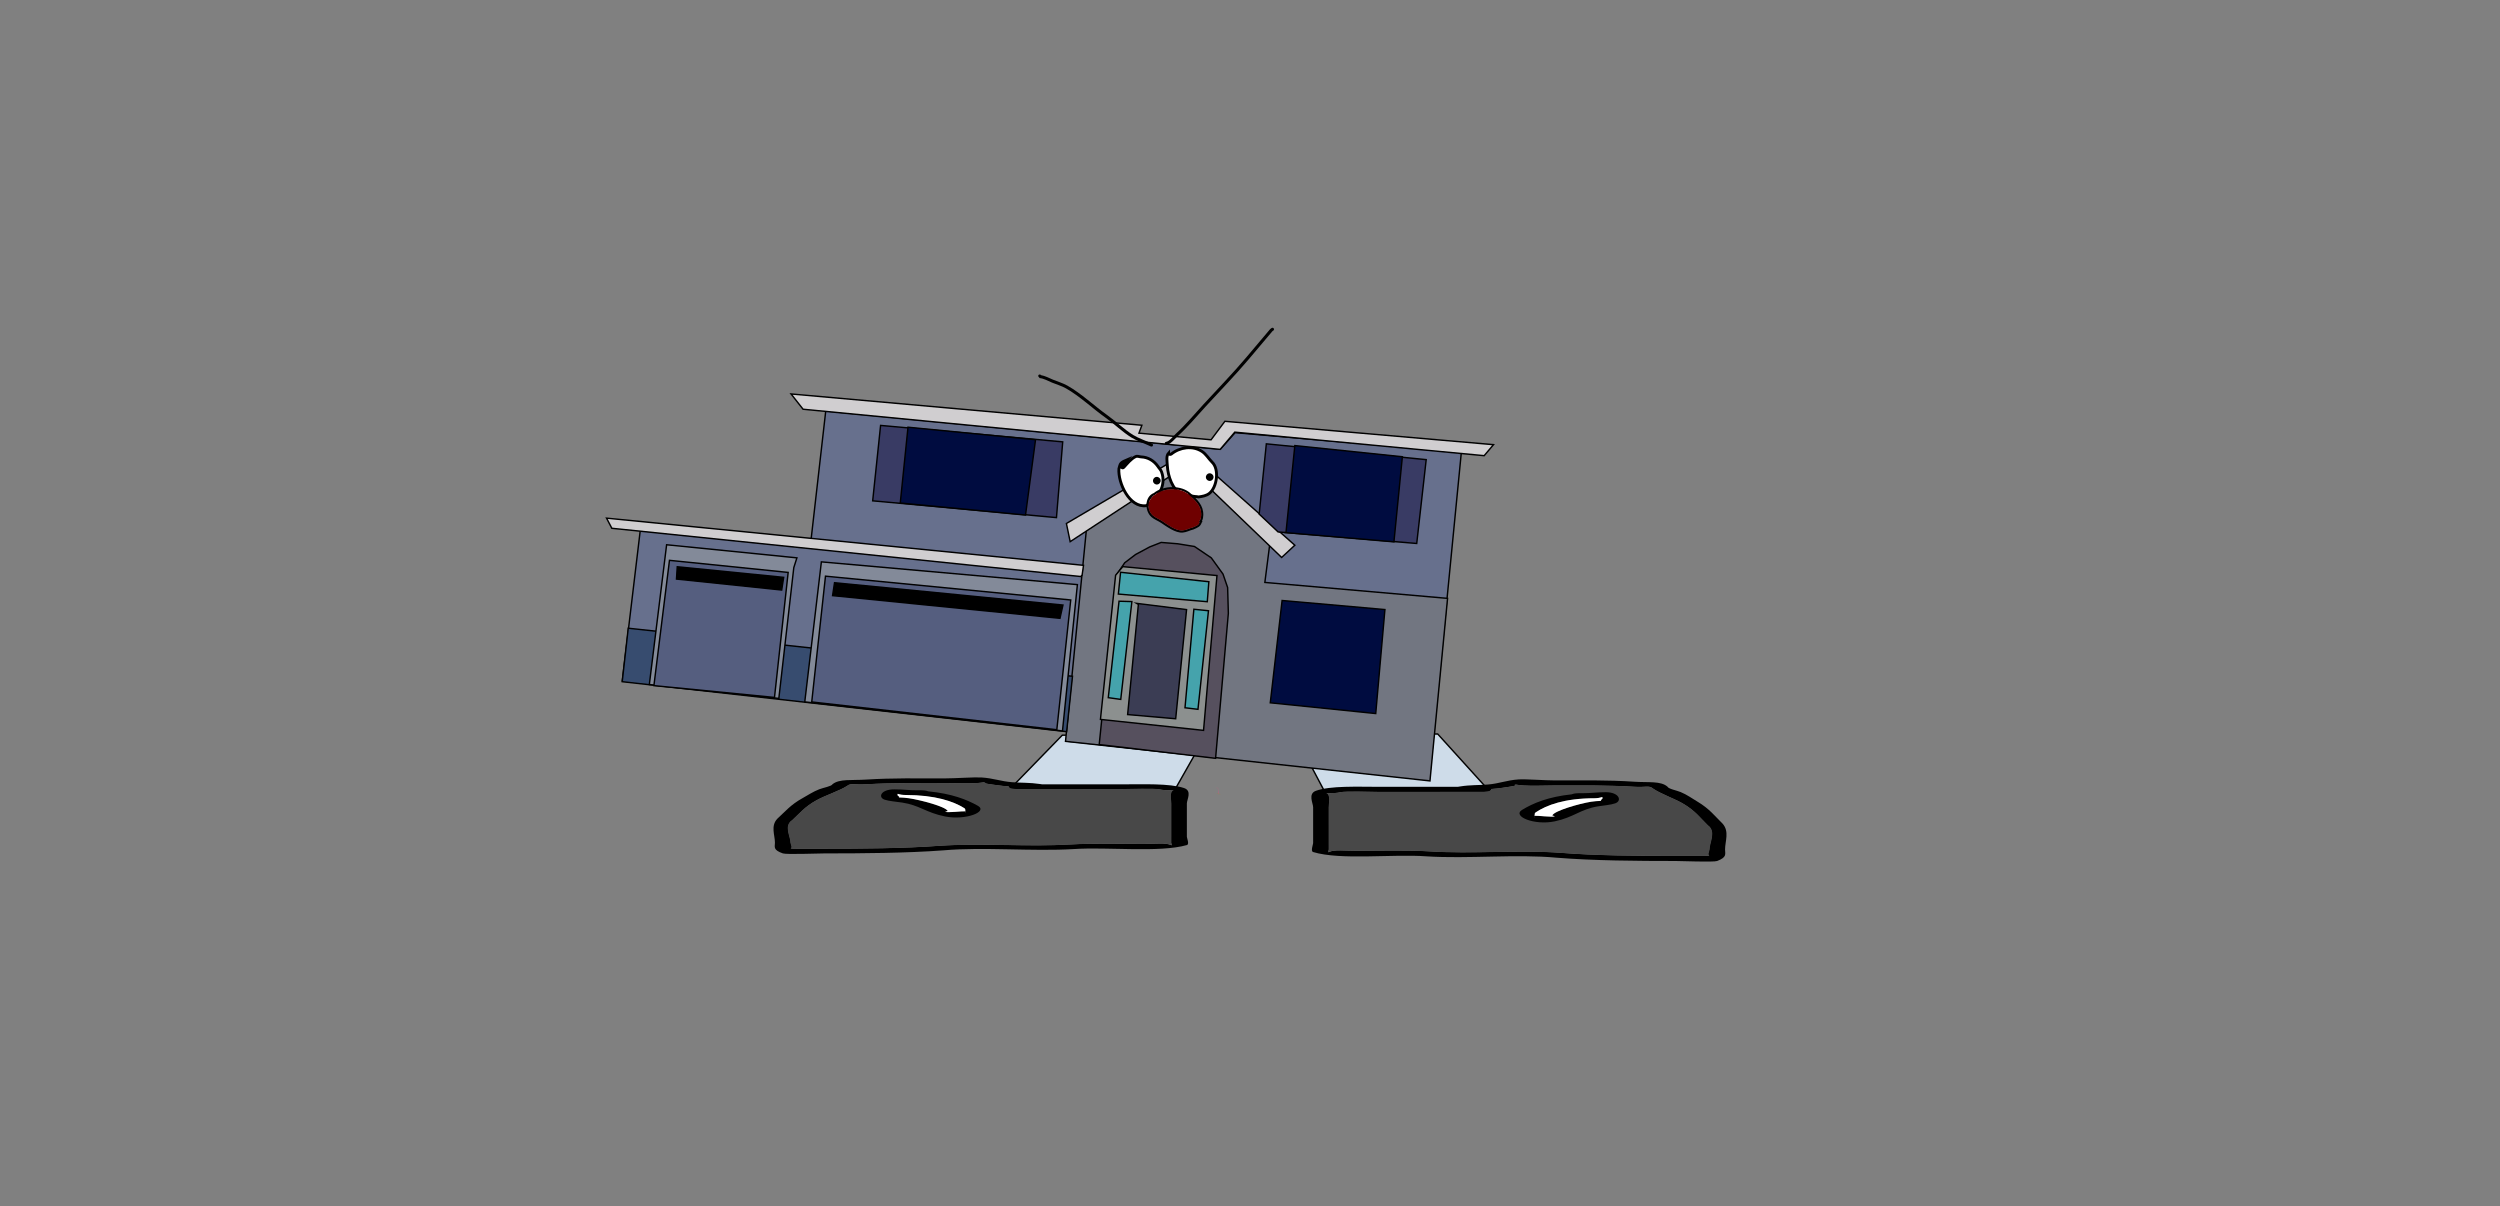 <svg version="1.1" xmlns="http://www.w3.org/2000/svg" xmlns:xlink="http://www.w3.org/1999/xlink" width="1733.093" height="836.336" viewBox="0,0,1733.093,836.336"><rect x="0" y="0" width="1733.093" height="836.336" fill="#808080" stroke="none"/><g transform="translate(546.547,238.168)"><g data-paper-data="{&quot;isPaintingLayer&quot;:true}" stroke-linejoin="miter" stroke-miterlimit="10" stroke-dasharray="" stroke-dashoffset="0" style="mix-blend-mode: normal"><path d="M-546.547,598.168v-836.336h1733.093v836.336z" fill="none" fill-rule="nonzero" stroke="#f00000" stroke-width="0" stroke-linecap="butt"/><path d="M295.792,308.036h2.067l0.258,4.04h-0.258v-3.872z" fill="#eb4a83" fill-rule="evenodd" stroke="none" stroke-width="1" stroke-linecap="butt"/><path d="M296.308,312.076h1.55h0.258l2.067,0.505z" fill="#9e8142" fill-rule="evenodd" stroke="none" stroke-width="1" stroke-linecap="butt"/><path d="M154.204,308.145l35.67,-36.661l99.666,-0.327l-20.982,36.988z" fill="#cedce9" fill-rule="nonzero" stroke="#000000" stroke-width="1" stroke-linecap="round"/><path d="M144.724,306.222c-3.442,-0.517 -11.634,-1.324 -8.044,-2.158c-1.963,0.267 -4.581,0.593 -5.975,0.681c-6.601,0.416 -15.155,0 -21.967,0c-18.686,0 -36.828,-0.221 -54.917,0.825c-8.175,0.473 -10.422,-0.987 -12.932,1.056c-5.178,3.427 -14.92,6.486 -21.177,9.937c-8.482,4.676 -11.771,9.191 -16.97,13.88c-5.884,3.862 -1.091,11.276 -1.091,15.574c0,1.151 1.65,3.199 0.074,4.045c1.567,0.043 3.081,0.082 4.045,0.082c6.407,0 12.814,0 19.221,0c25.486,0 55.097,-0.168 79.834,-2.027c29.371,-1.983 61.203,0.861 90.81,-0.919c16.213,-0.893 33.887,-0.362 50.395,-0.356c8.375,0.003 15.546,-0.953 19.221,0.825c0.966,0.467 0,-1.101 0,-1.651c0,-1.376 0,-2.751 0,-4.127c0,-7.704 0,-15.408 0,-23.112c0,-1.821 -1.588,-8.337 1.697,-9.042c-0.616,-0.011 -1.314,-0.029 -1.697,-0.037c-3.398,-0.075 -5.296,-0.018 -7.948,-0.587c-4.603,-0.987 -20.134,-0.238 -26.375,-0.238c-24.255,0 -48.509,0 -72.764,0c0,0 -5.492,0 -5.492,-1.651c0,-0.068 0.009,-0.133 0.027,-0.195c-2.625,-0.167 -5.277,-0.399 -7.975,-0.805zM230.928,305.571c14.641,0 33.354,-0.784 43.353,2.563c5.73,1.918 1.953,8.068 1.953,10.644c0,7.704 0,15.408 0,23.112c0,0.88 1.892,5.244 0,5.778c-19.105,5.396 -55.116,1.188 -78.445,2.768c-28.951,1.741 -62.291,-1.576 -90.3,0.885c-25.495,1.916 -56.21,2.125 -82.498,2.125c-3.771,0 -26.383,0.858 -28.831,0c-7.019,-2.462 -5.492,-4.515 -5.492,-7.429c0,-5.27 -3.108,-11.552 1.655,-16.618c5.329,-4.806 9.066,-9.626 17.566,-14.313c3.429,-1.89 7.132,-4.419 11.563,-6.127c2.899,-1.117 8.443,-2.025 9.135,-3.477c4.698,-3.823 13.189,-2.571 23.235,-3.213c17.884,-1.144 36.39,-0.825 54.916,-0.825c6.832,0 20.182,-0.945 25.002,-0.651c8.39,0.512 13.255,2.663 21.387,3.302c5.967,0.469 12.256,0.191 19.221,1.238c0.529,0.079 1.057,0.159 1.586,0.238c18.331,0 36.662,0 54.993,0z" data-paper-data="{&quot;index&quot;:null}" fill="#000000" fill-rule="nonzero" stroke="none" stroke-width="1" stroke-linecap="butt"/><path d="M152.775,306.948c-0.018,0.062 -0.026,0.127 -0.026,0.195c0,1.651 5.519,1.654 5.519,1.654c24.255,0 48.639,0.033 72.894,0.033c6.241,0 21.786,-0.741 26.389,0.246c2.652,0.569 4.554,0.515 7.952,0.59c0.384,0.008 1.082,0.027 1.698,0.038c-3.285,0.705 -1.681,7.237 -1.681,9.058c0,7.704 -0.011,15.454 -0.011,23.158c0,1.376 -0.009,2.758 -0.009,4.134c0,0.55 0.962,2.121 -0.004,1.653c-3.675,-1.778 -10.853,-0.819 -19.227,-0.822c-16.508,-0.006 -34.232,-0.518 -50.445,0.375c-29.607,1.78 -61.73,-1.048 -91.101,0.935c-24.737,1.859 -54.468,1.998 -79.954,1.998c-6.407,0 -12.825,-0.005 -19.232,-0.005c-0.964,0 -2.48,-0.04 -4.047,-0.083c1.576,-0.847 -0.084,-2.901 -0.084,-4.051c0,-4.298 -4.819,-11.741 1.065,-15.602c5.199,-4.689 8.5,-9.235 16.981,-13.912c6.258,-3.45 16.041,-6.534 21.219,-9.961c2.51,-2.043 4.774,-0.589 12.949,-1.062c18.088,-1.046 36.348,-0.849 55.034,-0.849c6.811,0 15.442,0.412 22.043,-0.004c1.393,-0.088 4.034,-0.414 5.997,-0.681c-3.59,0.834 4.634,1.641 8.077,2.159c2.698,0.405 5.381,0.64 8.007,0.807z" data-paper-data="{&quot;noHover&quot;:false,&quot;origItem&quot;:[&quot;Path&quot;,{&quot;applyMatrix&quot;:true,&quot;segments&quot;:[[[579.60736,595.76373],[0.95609,-0.20262],[0.00646,0.07548]],[[579.61718,596],[0,-0.08208],[0,2]],[[577.61718,598],[0,0],[-8.83333,0]],[[551.11718,598],[8.83333,0],[-2.27308,0]],[[541.51161,598.28885],[1.67648,-1.19621],[-0.96568,0.68904]],[[538.61718,599],[1.23739,-0.09027],[-0.13966,0.01019]],[[537.99901,599.04541],[0.22447,-0.0134],[1.19653,0.85421]],[[538.61718,610],[0,-2.20646],[0,9.33333]],[[538.61718,638],[0,-9.33333],[0,1.66667]],[[538.61718,643],[0,-1.66667],[0,0.66667]],[[538.61718,645],[-0.35177,0.56631],[1.33831,-2.15456]],[[545.61718,644],[-3.04994,0.00386],[6.01206,-0.00761]],[[563.97058,644.43107],[-5.90478,-1.08158],[10.78253,2.15651]],[[597.04254,645.54479],[-10.6965,-2.40266],[9.00888,2.25222]],[[626.11718,648],[-9.28168,0],[2.33333,0]],[[633.11718,648],[-2.33333,0],[0.35109,0]],[[634.59021,647.90091],[-0.5707,0.05184],[-0.57412,-1.02596]],[[634.61718,643],[0,1.39387],[0,-5.20707]],[[634.21982,624.13246],[2.14282,4.67827],[-1.8936,-5.6808]],[[628.03948,607.31672],[3.08887,5.66543],[-2.2791,-4.1802]],[[620.32688,595.27881],[1.8857,4.15235],[-0.91417,-2.47477]],[[615.61718,594],[2.9771,0.57275],[-6.58756,-1.26734]],[[595.61718,593],[6.8054,0],[-2.48058,0]],[[587.61718,593],[2.40395,0.50364],[-0.50743,-0.10631]],[[585.44122,592.1748],[0.71481,0.32365],[1.30749,1.01011]],[[582.51161,594.78885],[1.25365,-0.62682],[-0.98239,0.4912]]],&quot;closed&quot;:true}],&quot;index&quot;:null}" fill="#484848" fill-rule="nonzero" stroke="none" stroke-width="1" stroke-linecap="butt"/><path d="M75.789,313c0,0.558 1.893,1.234 0.95,1.676c2.414,0.075 4.841,0.238 6.998,0.562c8.315,1.25 25.231,5.804 26.826,8.815c0.13,0.245 -2.222,0.286 -1.823,0.503c1.325,0.723 12.123,-0.533 13.365,-0.328c0.281,0.046 0.419,0.119 0.474,0.207c-0.058,-0.274 -0.111,-0.538 -0.111,-0.704c0,-0.585 0.077,-1.215 -0.793,-1.738c-7.395,-4.61 -19.476,-8.993 -40.394,-8.993c0,0 -2.468,-0 -4.096,-0.497c-0.543,-0.093 -0.965,-0.202 -1.247,-0.329c-0.073,0.315 -0.149,0.636 -0.149,0.827zM122.468,325.382c0.375,0.338 0.264,-0.223 0.14,-0.81c-0.026,0.255 -0.396,0.579 -0.14,0.81zM131.498,320.516c6.829,4.106 -8.676,10.104 -22.76,7.342c-13.288,-2.606 -17.787,-7.844 -29.914,-9.667c-4.097,-0.616 -9.006,-0.952 -12.066,-1.976c-4.85,-1.624 -2.7,-7.168 6.575,-7.168c6.678,0 9.968,0.651 16.185,0.651h2.746c0,0 3.152,0 4.68,0.718c16.267,1.596 26.706,5.652 34.554,10.1z" data-paper-data="{&quot;index&quot;:null}" fill="#000000" fill-rule="nonzero" stroke="none" stroke-width="1" stroke-linecap="butt"/><path d="M75.734,312.118c0.283,0.128 0.705,0.237 1.248,0.329c1.627,0.497 4.107,0.494 4.107,0.494c20.918,0 33.436,4.479 40.83,9.09c0.87,0.523 0.769,1.165 0.769,1.749c0,0.166 0.043,0.435 0.101,0.708c-0.055,-0.088 -0.192,-0.161 -0.473,-0.207c-1.242,-0.205 -12.134,1.072 -13.459,0.35c-0.398,-0.217 1.692,-0.403 1.563,-0.648c-1.595,-3.011 -18.592,-7.542 -26.907,-8.792c-2.157,-0.324 -4.598,-0.481 -7.012,-0.555c0.944,-0.442 -0.927,-1.128 -0.927,-1.686c0,-0.191 0.089,-0.517 0.162,-0.832z" data-paper-data="{&quot;noHover&quot;:false,&quot;origItem&quot;:[&quot;Path&quot;,{&quot;applyMatrix&quot;:true,&quot;segments&quot;:[[[607.563,601.99816],[0.02649,0.38155],[-0.10299,0.15484]],[[607.10872,602.39727],[0.1976,-0.11227],[-0.59254,0.60273]],[[605.61718,603],[0,0],[-7.618,0]],[[590.90604,613.89443],[2.69308,-5.58508],[-0.31682,0.63364]],[[590.61718,616],[0,-0.70843],[0,0.20156]],[[590.57685,616.85325],[0.02106,-0.33136],[0.02013,-0.10671]],[[590.74964,616.60263],[-0.10238,0.05628],[0.45234,-0.24865]],[[595.61718,617],[-0.48256,0.87548],[0.14503,-0.26312]],[[594.95308,616.3906],[-0.04725,0.29671],[0.58086,-3.64773]],[[604.72276,605.71115],[-3.02833,1.51416],[0.78545,-0.39273]],[[607.27135,605.03032],[-0.87898,0.0905],[-0.34365,-0.53523]],[[607.61718,603],[0,0.6759],[0,-0.23192]]],&quot;closed&quot;:true}],&quot;index&quot;:null}" fill="#ffffff" fill-rule="nonzero" stroke="none" stroke-width="1" stroke-linecap="butt"/><path d="M371.442,310.047l-20.982,-39.728l99.666,0.352l35.67,39.376z" data-paper-data="{&quot;index&quot;:null}" fill="#cedce9" fill-rule="nonzero" stroke="#000000" stroke-width="1" stroke-linecap="round"/><path d="M495.276,307.982c-2.697,0.435 -5.349,0.685 -7.975,0.864c0.018,0.067 0.027,0.137 0.027,0.209c0,1.773 -5.492,1.773 -5.492,1.773c-24.255,0 -48.51,0 -72.764,0c-6.241,0 -21.772,-0.804 -26.375,0.256c-2.652,0.611 -4.55,0.55 -7.948,0.63c-0.384,0.009 -1.081,0.028 -1.697,0.04c3.285,0.757 1.697,7.756 1.697,9.712c0,8.275 0,16.549 0,24.824c0,1.478 0,2.955 0,4.433c0,0.591 -0.966,2.275 0,1.773c3.675,-1.91 10.846,-0.883 19.221,-0.887c16.508,-0.007 34.182,-0.577 50.395,0.382c29.607,1.912 61.439,-1.143 90.81,0.987c24.737,1.997 54.348,2.177 79.834,2.177c6.407,0 12.814,0 19.221,0c0.964,0 2.478,-0.042 4.045,-0.088c-1.576,-0.91 0.074,-3.109 0.074,-4.345c0,-4.616 4.793,-12.58 -1.091,-16.727c-5.199,-5.036 -8.489,-9.885 -16.97,-14.908c-6.258,-3.706 -16,-6.991 -21.177,-10.672c-2.51,-2.194 -4.757,-0.626 -12.932,-1.134c-18.088,-1.124 -36.23,-0.887 -54.917,-0.887c-6.811,0 -15.366,0.447 -21.967,0c-1.393,-0.094 -4.012,-0.445 -5.975,-0.732c3.59,0.896 -4.602,1.762 -8.044,2.318zM409.072,307.283c18.331,0 36.662,0 54.993,0c0.529,-0.085 1.057,-0.171 1.586,-0.256c6.965,-1.124 13.254,-0.826 19.221,-1.33c8.132,-0.686 12.996,-2.996 21.387,-3.546c4.82,-0.316 18.17,0.699 25.002,0.699c18.527,0 37.033,-0.342 54.916,0.887c10.046,0.69 18.537,-0.655 23.235,3.451c0.693,1.56 6.236,2.535 9.135,3.735c4.431,1.834 8.134,4.55 11.563,6.58c8.5,5.034 12.237,10.211 17.566,15.373c4.762,5.441 1.655,12.188 1.655,17.849c0,3.129 1.528,5.335 -5.492,7.979c-2.448,0.922 -25.061,0 -28.831,0c-26.287,0 -57.002,-0.225 -82.498,-2.283c-28.009,-2.643 -61.349,0.919 -90.3,-0.95c-23.33,-1.697 -59.34,2.823 -78.445,-2.973c-1.892,-0.574 0,-5.261 0,-6.206c0,-8.275 0,-16.549 0,-24.824c0,-2.766 -3.777,-9.372 1.953,-11.432c9.999,-3.595 28.712,-2.753 43.353,-2.753z" data-paper-data="{&quot;index&quot;:null}" fill="#000000" fill-rule="nonzero" stroke="none" stroke-width="1" stroke-linecap="butt"/><path d="M487.225,308.761c2.625,-0.18 5.309,-0.431 8.007,-0.867c3.442,-0.556 11.667,-1.423 8.077,-2.319c1.963,0.287 4.603,0.637 5.997,0.732c6.601,0.447 15.232,0.004 22.043,0.004c18.686,0 36.946,-0.212 55.034,0.911c8.175,0.508 10.439,-1.054 12.949,1.14c5.178,3.681 14.961,6.993 21.219,10.699c8.481,5.023 11.782,9.905 16.981,14.942c5.884,4.148 1.065,12.142 1.065,16.758c0,1.236 -1.661,3.442 -0.084,4.351c-1.567,0.046 -3.083,0.089 -4.047,0.089c-6.407,0 -12.825,0.006 -19.232,0.006c-25.486,0 -55.217,-0.149 -79.954,-2.146c-29.371,-2.13 -61.494,0.907 -91.101,-1.005c-16.213,-0.959 -33.937,-0.409 -50.445,-0.402c-8.374,0.003 -15.552,-1.027 -19.227,0.883c-0.966,0.502 -0.004,-1.185 -0.004,-1.776c0,-1.478 -0.009,-2.962 -0.009,-4.44c0,-8.275 -0.011,-16.598 -0.011,-24.873c0,-1.956 1.605,-8.972 -1.681,-9.729c0.616,-0.012 1.314,-0.032 1.698,-0.041c3.398,-0.08 5.3,-0.023 7.952,-0.633c4.603,-1.061 20.148,-0.264 26.389,-0.264c24.255,0 48.639,-0.035 72.894,-0.035c0,0 5.519,-0.003 5.519,-1.776c0,-0.073 -0.009,-0.143 -0.026,-0.21z" data-paper-data="{&quot;noHover&quot;:false,&quot;origItem&quot;:[&quot;Path&quot;,{&quot;applyMatrix&quot;:true,&quot;segments&quot;:[[[579.60736,595.76373],[0.95609,-0.20262],[0.00646,0.07548]],[[579.61718,596],[0,-0.08208],[0,2]],[[577.61718,598],[0,0],[-8.83333,0]],[[551.11718,598],[8.83333,0],[-2.27308,0]],[[541.51161,598.28885],[1.67648,-1.19621],[-0.96568,0.68904]],[[538.61718,599],[1.23739,-0.09027],[-0.13966,0.01019]],[[537.99901,599.04541],[0.22447,-0.0134],[1.19653,0.85421]],[[538.61718,610],[0,-2.20646],[0,9.33333]],[[538.61718,638],[0,-9.33333],[0,1.66667]],[[538.61718,643],[0,-1.66667],[0,0.66667]],[[538.61718,645],[-0.35177,0.56631],[1.33831,-2.15456]],[[545.61718,644],[-3.04994,0.00386],[6.01206,-0.00761]],[[563.97058,644.43107],[-5.90478,-1.08158],[10.78253,2.15651]],[[597.04254,645.54479],[-10.6965,-2.40266],[9.00888,2.25222]],[[626.11718,648],[-9.28168,0],[2.33333,0]],[[633.11718,648],[-2.33333,0],[0.35109,0]],[[634.59021,647.90091],[-0.5707,0.05184],[-0.57412,-1.02596]],[[634.61718,643],[0,1.39387],[0,-5.20707]],[[634.21982,624.13246],[2.14282,4.67827],[-1.8936,-5.6808]],[[628.03948,607.31672],[3.08887,5.66543],[-2.2791,-4.1802]],[[620.32688,595.27881],[1.8857,4.15235],[-0.91417,-2.47477]],[[615.61718,594],[2.9771,0.57275],[-6.58756,-1.26734]],[[595.61718,593],[6.8054,0],[-2.48058,0]],[[587.61718,593],[2.40395,0.50364],[-0.50743,-0.10631]],[[585.44122,592.1748],[0.71481,0.32365],[1.30749,1.01011]],[[582.51161,594.78885],[1.25365,-0.62682],[-0.98239,0.4912]]],&quot;closed&quot;:true}],&quot;index&quot;:null}" fill="#484848" fill-rule="nonzero" stroke="none" stroke-width="1" stroke-linecap="butt"/><path d="M564.211,315.262c0,-0.206 -0.076,-0.55 -0.149,-0.888c-0.283,0.137 -0.705,0.254 -1.247,0.354c-1.627,0.534 -4.096,0.534 -4.096,0.534c-20.918,0 -32.999,4.707 -40.394,9.659c-0.87,0.562 -0.793,1.239 -0.793,1.867c0,0.179 -0.053,0.463 -0.111,0.756c0.055,-0.095 0.193,-0.172 0.474,-0.222c1.242,-0.22 12.04,1.128 13.365,0.352c0.398,-0.233 -1.953,-0.277 -1.823,-0.54c1.595,-3.234 18.511,-8.126 26.826,-9.468c2.157,-0.348 4.584,-0.523 6.998,-0.604c-0.944,-0.474 0.95,-1.201 0.95,-1.8zM517.392,327.69c-0.125,0.63 -0.235,1.233 0.14,0.87c0.256,-0.248 -0.114,-0.596 -0.14,-0.87zM508.502,323.334c7.849,-4.777 18.287,-9.133 34.554,-10.848c1.528,-0.771 4.68,-0.771 4.68,-0.771h2.746c6.217,0 9.507,-0.699 16.185,-0.699c9.275,0 11.424,5.954 6.575,7.698c-3.06,1.1 -7.969,1.461 -12.066,2.123c-12.127,1.958 -16.626,7.583 -29.914,10.383c-14.083,2.967 -29.588,-3.476 -22.76,-7.885z" data-paper-data="{&quot;index&quot;:null}" fill="#000000" fill-rule="nonzero" stroke="none" stroke-width="1" stroke-linecap="butt"/><path d="M564.266,314.314c0.073,0.338 0.162,0.688 0.162,0.893c0,0.599 -1.871,1.336 -0.927,1.811c-2.414,0.08 -4.855,0.248 -7.012,0.596c-8.315,1.342 -25.313,6.209 -26.907,9.443c-0.13,0.263 1.961,0.463 1.563,0.696c-1.325,0.776 -12.217,-0.596 -13.459,-0.376c-0.281,0.05 -0.418,0.128 -0.473,0.223c0.058,-0.294 0.101,-0.582 0.101,-0.761c0,-0.628 -0.101,-1.317 0.769,-1.879c7.395,-4.952 19.913,-9.763 40.83,-9.763c0,0 2.48,0.004 4.107,-0.531c0.543,-0.1 0.965,-0.217 1.248,-0.354z" data-paper-data="{&quot;noHover&quot;:false,&quot;origItem&quot;:[&quot;Path&quot;,{&quot;applyMatrix&quot;:true,&quot;segments&quot;:[[[607.563,601.99816],[0.02649,0.38155],[-0.10299,0.15484]],[[607.10872,602.39727],[0.1976,-0.11227],[-0.59254,0.60273]],[[605.61718,603],[0,0],[-7.618,0]],[[590.90604,613.89443],[2.69308,-5.58508],[-0.31682,0.63364]],[[590.61718,616],[0,-0.70843],[0,0.20156]],[[590.57685,616.85325],[0.02106,-0.33136],[0.02013,-0.10671]],[[590.74964,616.60263],[-0.10238,0.05628],[0.45234,-0.24865]],[[595.61718,617],[-0.48256,0.87548],[0.14503,-0.26312]],[[594.95308,616.3906],[-0.04725,0.29671],[0.58086,-3.64773]],[[604.72276,605.71115],[-3.02833,1.51416],[0.78545,-0.39273]],[[607.27135,605.03032],[-0.87898,0.0905],[-0.34365,-0.53523]],[[607.61718,603],[0,0.6759],[0,-0.23192]]],&quot;closed&quot;:true}],&quot;index&quot;:null}" fill="#ffffff" fill-rule="nonzero" stroke="none" stroke-width="1" stroke-linecap="butt"/><g><path d="M166.955,191.233l1.542,0.157l0.257,0.026l1.978,0.981z" fill="#9e8142" fill-rule="evenodd" stroke="none" stroke-width="1" stroke-linecap="butt"/><path d="M249.689,225.803c0.318,0.368 0.281,0.735 -0.112,1.1c-0.274,-0.391 -0.237,-0.758 0.112,-1.1z" fill="#fefffe" fill-rule="evenodd" stroke="none" stroke-width="1" stroke-linecap="butt"/><path d="M-115.181,233.89l12.471,-104.255l117.799,11.769l10.799,-94.653l273.575,26.481l10.187,-11.452l149.297,12.896l7.629,0.039l-22.245,227.45l-251.752,-26.571l2.601,-7.368z" fill="#67708d" fill-rule="nonzero" stroke="#000000" stroke-width="1" stroke-linecap="round"/><path d="M192.096,275.776l14.443,-146.321l68.908,-45.251l58.213,55.194l-3.363,26.198l126.66,11.052l-12.197,126.544z" fill="#727681" fill-rule="nonzero" stroke="#000000" stroke-width="1" stroke-linecap="round"/><path d="M215.463,277.983l11.98,-117.604l5.717,-8.438l7.52,-5.71l9.786,-5.248l7.951,-3.122l11.469,0.937l11.605,1.876l11.685,7.898l8.107,11.234l3.211,9.347l0.494,17.859l-8.852,100.518z" fill="#56505e" fill-rule="nonzero" stroke="#000000" stroke-width="1" stroke-linecap="round"/><path d="M297.103,160.829l-9.31,107.327l-71.476,-7.606l10.503,-99.918l4.994,-5.986z" fill="#8c908f" fill-rule="nonzero" stroke="#000000" stroke-width="1" stroke-linecap="round"/><path d="M290.385,178.96l-61.644,-5.305l1.539,-15.105l61.191,6.558z" fill="#45a3ac" fill-rule="nonzero" stroke="#000000" stroke-width="1" stroke-linecap="round"/><path d="M283.923,253.556l-8.982,-1.077l6.145,-68.296l10.124,1.031z" fill="#45a3ac" fill-rule="nonzero" stroke="#000000" stroke-width="1" stroke-linecap="round"/><path d="M230.394,246.682l-8.645,-1.205l7.461,-66.863l8.904,0.258z" fill="#45a3ac" fill-rule="nonzero" stroke="#000000" stroke-width="1" stroke-linecap="round"/><path d="M241.398,180.099l34.628,4.339l-7.545,75.663l-33.313,-2.906l7.454,-76.362z" fill="#3b3d54" fill-rule="nonzero" stroke="#000000" stroke-width="1" stroke-linecap="round"/><path d="M203.614,160.46l-0.918,1.043l-325.09,-33.441l-3.668,-7.03l330.65,32.709z" fill="#d0ced0" fill-rule="nonzero" stroke="#000000" stroke-width="1" stroke-linecap="round"/><path d="M275.715,84.636l-80.379,52.697l-2.613,-12.606l84.97,-49.956l73.379,65.032l-9.145,8.485z" fill="#d0ced0" fill-rule="nonzero" stroke="#000000" stroke-width="1" stroke-linecap="round"/><path d="M326.361,118.208l4.96,-48.69l110.826,10.965l-6.569,58.105l-96.114,-8.005z" fill="#393b64" fill-rule="nonzero" stroke="#000000" stroke-width="1" stroke-linecap="round"/><path d="M344.928,131.14l6.155,-60.421l74.545,7.756l-5.847,58.991l-75.813,-6.465" fill="#000c40" fill-rule="nonzero" stroke="#000000" stroke-width="1" stroke-linecap="round"/><path d="M299.305,73.36l-289.13,-27.83l-8.338,-10.591l243.199,21.69l-2.019,5.477l49.985,4.605l9.587,-12.824l186.2,16.208l-6.459,7.622l-172.876,-16.312z" fill="#d0ced0" fill-rule="nonzero" stroke="#000000" stroke-width="1" stroke-linecap="round"/><path d="M342.253,178.115l71.285,6.288l-6.369,72.089l-73.115,-7.448z" fill="#000c40" fill-rule="nonzero" stroke="#000000" stroke-width="1" stroke-linecap="round"/><path d="M-111.022,197.331l307.973,33.321l-4.073,38.389l-308.083,-34.631z" fill="#374c6f" fill-rule="nonzero" stroke="#000000" stroke-width="1" stroke-linecap="round"/><path d="M5.894,148.559l-2.15,6.762l-10.374,90.677l-89.778,-9.633l11.98,-96.886z" fill="#838a99" fill-rule="nonzero" stroke="#000000" stroke-width="1" stroke-linecap="round"/><path d="M-82.442,150.276l82.275,8.381l-9.478,86.669l-83.593,-8.191z" fill="#555e7f" fill-rule="nonzero" stroke="#000000" stroke-width="1" stroke-linecap="round"/><path d="M-77.05,154.721l73.775,7.353l-1.382,8.789l-72.938,-7.593z" fill="#000000" fill-rule="nonzero" stroke="#000000" stroke-width="1" stroke-linecap="round"/><path d="M200.339,167.108l-10.333,101.438l-178.655,-20.148l11.511,-97.056z" fill="#838a99" fill-rule="nonzero" stroke="#000000" stroke-width="1" stroke-linecap="round"/><path d="M16.177,248.443l9.531,-87.191l170.015,16.507l-9.649,89.939z" fill="#555e7f" fill-rule="nonzero" stroke="#000000" stroke-width="1" stroke-linecap="round"/><path d="M31.984,165.788l158.348,15.481l-2.074,9.206l-157.633,-15.733z" fill="#000000" fill-rule="nonzero" stroke="#000000" stroke-width="1" stroke-linecap="round"/><path d="M185.832,120.656l-127.405,-11.626l5.489,-52.289l126.251,11.4z" fill="#393b64" fill-rule="nonzero" stroke="#000000" stroke-width="1" stroke-linecap="round"/><path d="M77.554,110.533l5.353,-52.547l88.414,8.682l-6.943,52.222z" fill="#000c40" fill-rule="nonzero" stroke="#000000" stroke-width="1" stroke-linecap="round"/><path d="M263.895,76.459c0.687,0.839 1.529,0.149 1.529,0.149c5.824,-4.782 14.828,-6.094 21.32,-1.808c2.868,1.894 4.593,5.046 6.951,7.394c5.197,4.874 3.453,17.476 -1.895,21.686c-2.056,1.619 -4.797,2.101 -7.41,2.444c-1.573,-0.33 -3.317,-0.209 -4.877,-0.722c-2.225,-0.13 -4.512,-0.411 -6.766,-0.579c-6.417,-3.792 -9.648,-12.92 -10.052,-20.283c-0.152,-3.157 -1.001,-6.765 0.934,-8.902c0.013,0.19 0.087,0.4 0.268,0.62z" data-paper-data="{&quot;noHover&quot;:false,&quot;origItem&quot;:[&quot;Path&quot;,{&quot;applyMatrix&quot;:true,&quot;segments&quot;:[[[521.95838,341.96483],[-0.01667,0.21389],[-2.51251,2.06985]],[[519.4768,351.72196],[0.34861,-3.5517],[-0.75818,8.29192]],[[527.33632,375.91087],[-6.54613,-5.29068],[2.49065,0.55761]],[[534.76312,377.65449],[-2.46476,-0.51055],[1.65872,0.82936]],[[540.0653,379.26158],[-1.70264,-0.62682],[2.97607,0.04647]],[[548.70522,377.76236],[-2.56331,1.47041],[6.66685,-3.82437]],[[554.34307,353.96499],[5.00498,6.29984],[-2.24748,-3.01103]],[[547.83272,344.6127],[2.89338,2.58736],[-6.5483,-5.85572]],[[523.83701,343.12089],[7.2924,-4.38522],[0,0]],[[522.15667,342.70081],[0.63012,1.05021],[-0.1653,-0.2755]]],&quot;closed&quot;:true}]}" fill="#ffffff" fill-rule="nonzero" stroke="#000000" stroke-width="2" stroke-linecap="butt"/><path d="M231.088,84.38c0,0 -0.736,0.789 0.058,1.528c0.794,0.739 1.389,-0.158 1.389,-0.158c2.295,-2.464 4.993,-5.911 8.084,-7.348c1.437,-0.668 2.456,0.12 3.96,0.175c4.66,0.169 8.807,2.624 11.516,6.479c0.793,1.309 2.053,2.385 2.58,3.827c3.607,9.866 -2.684,18.797 -10.624,23.502c-11.695,1.598 -19.636,-15.808 -18.931,-25.587c0.358,-1.099 0.629,-3.079 1.514,-3.921c1.052,-1.001 2.415,-1.515 3.707,-2.07c-1.171,1.23 -2.245,2.493 -3.253,3.574z" data-paper-data="{&quot;noHover&quot;:false,&quot;origItem&quot;:[&quot;Path&quot;,{&quot;applyMatrix&quot;:true,&quot;segments&quot;:[[[488.3096,342.53923],[-1.51011,1.18134],[-1.53391,0.40687]],[[483.9403,344.40615],[1.33969,-0.94584],[-1.12739,0.79595]],[[481.61976,348.52197],[0.58067,-1.16933],[-2.39539,10.80972]],[[498.48043,380.05978],[-13.32827,-0.13636],[9.64373,-3.9519]],[[514.1197,355.67768],[2.40851,11.61483],[-0.35185,-1.69676]],[[511.87957,351.00633],[0.67137,1.5927],[-2.39344,-4.75186]],[[500.14885,341.91879],[5.17877,0.9542],[-1.67168,-0.30801]],[[495.77608,341.07281],[1.715,-0.51012],[-3.68906,1.09729]],[[485.59672,347.92601],[2.96891,-2.37555],[0,0]],[[483.87527,347.73474],[0.76509,0.95636],[-0.76509,-0.95636]],[[484.06654,346.01329],[0,0],[1.30299,-1.04221]]],&quot;closed&quot;:true}]}" fill="#ffffff" fill-rule="nonzero" stroke="#000000" stroke-width="2" stroke-linecap="butt"/><path d="M252.777,95.454c-0.214,-1.452 0.79,-2.802 2.242,-3.015c1.452,-0.214 2.802,0.79 3.015,2.242c0.214,1.452 -0.79,2.802 -2.242,3.015c-1.452,0.214 -2.802,-0.79 -3.015,-2.242z" fill="#000000" fill-rule="nonzero" stroke="none" stroke-width="0.5" stroke-linecap="butt"/><path d="M289.44,92.968c-0.214,-1.452 0.79,-2.802 2.242,-3.015c1.452,-0.214 2.802,0.79 3.015,2.242c0.214,1.452 -0.79,2.802 -2.242,3.015c-1.452,0.214 -2.802,-0.79 -3.015,-2.242z" fill="#000000" fill-rule="nonzero" stroke="none" stroke-width="0.5" stroke-linecap="butt"/><path d="M174.08,21.456c0.569,-0.084 0.878,0.183 1.042,0.448c2.881,0.492 5.616,2.012 8.305,3.123c3.256,1.346 6.96,2.417 10.023,4.153c9.775,5.538 18.474,13.961 27.649,20.471c6.044,4.289 11.688,9.926 17.972,13.761c3.899,2.38 8.901,3.988 13.069,5.959c0,0 0.969,0.458 0.51,1.427c-0.458,0.969 -1.427,0.51 -1.427,0.51c-4.233,-2.003 -9.284,-3.642 -13.252,-6.056c-6.339,-3.857 -12.023,-9.532 -18.113,-13.853c-9.112,-6.466 -17.759,-14.854 -27.465,-20.354c-2.983,-1.69 -6.612,-2.725 -9.785,-4.037c-2.677,-1.107 -5.526,-2.81 -8.425,-3.073l-1.006,-1.264c0,0 -0.156,-1.06 0.904,-1.216z" fill="#000000" fill-rule="nonzero" stroke="none" stroke-width="0.5" stroke-linecap="butt"/><path d="M336.425,-10.52c0.638,0.861 -0.223,1.499 -0.223,1.499l-0.647,0.444c-5.531,6.551 -11.062,13.101 -16.593,19.652c-9.469,11.212 -19.816,21.776 -29.726,32.602c-6.271,6.85 -12.298,14.08 -19.148,20.353c-2.239,2.05 -4.937,5.668 -7.951,6.216c0,0 -1.06,0.156 -1.216,-0.904c-0.156,-1.06 0.904,-1.216 0.904,-1.216c2.182,-0.183 5.188,-4.186 6.815,-5.676c6.803,-6.23 12.787,-13.416 19.014,-20.219c9.89,-10.804 20.221,-21.345 29.669,-32.537c5.531,-6.551 11.062,-13.101 16.593,-19.652l1.008,-0.783c0,0 0.861,-0.638 1.499,0.223z" fill="#000000" fill-rule="nonzero" stroke="none" stroke-width="0.5" stroke-linecap="butt"/><path d="M284.986,124.001c-0.012,-0.01 -0.024,-0.02 -0.036,-0.03c-0.563,-0.496 -0.067,-1.059 -0.067,-1.059c1.255,-1.359 1.304,-3.312 1.262,-5.105c-0.13,-5.582 -4.38,-9.21 -8.299,-12.824c-5.983,-5.572 -17.567,-5.004 -23.767,-0.064c-1.225,0.45 -1.89,1.51 -2.689,2.522c-2.77,3.51 -2.126,8.81 1.359,11.774c1.877,1.596 4.337,2.455 6.367,3.804c3.563,2.393 9.481,6.886 14.071,6.535c2.564,-0.196 4.701,-1.56 7.146,-2.092c2.409,-1.14 3.836,-1.278 4.651,-3.461zM286.747,122.827c0.06,0.068 0.114,0.155 0.156,0.267c0.206,0.543 -0.168,0.825 -0.347,0.924c-0.976,3.035 -2.824,3.506 -5.736,4.863c-2.574,0.59 -4.85,1.979 -7.565,2.171c-5.002,0.353 -11.053,-4.187 -14.97,-6.785c-2.085,-1.397 -4.601,-2.275 -6.531,-3.93c-4.835,-4.147 -5.093,-14.121 1.579,-16.718c6.621,-5.44 19.189,-5.631 25.535,0.267c4.633,4.344 8.898,8.216 8.759,14.957c-0.03,1.461 -0.232,2.788 -0.879,3.985z" fill="#000000" fill-rule="nonzero" stroke="none" stroke-width="0.5" stroke-linecap="butt"/><path d="M280.369,127.498c-2.446,0.531 -4.601,1.907 -7.165,2.103c-4.591,0.351 -10.562,-4.155 -14.125,-6.548c-2.031,-1.35 -4.501,-2.228 -6.379,-3.825c-3.485,-2.963 -4.126,-8.298 -1.356,-11.808c0.798,-1.012 1.469,-2.08 2.694,-2.53c6.199,-4.94 17.859,-5.514 23.842,0.058c3.918,3.613 8.183,7.284 8.313,12.867c0.042,1.793 -0.01,3.76 -1.266,5.119c0,0 -0.497,0.565 0.066,1.061c0.012,0.01 0.024,0.02 0.036,0.03c-0.816,2.183 -2.252,2.334 -4.66,3.474z" data-paper-data="{&quot;noHover&quot;:false,&quot;origItem&quot;:[&quot;Path&quot;,{&quot;applyMatrix&quot;:true,&quot;segments&quot;:[[[402.07953,139.45212],[-0.59033,2.25447],[-0.01273,-0.00829]],[[402.04109,139.42588],[0.01289,0.00921],[-0.6103,-0.43593]],[[401.86672,138.37965],[0,0],[1.11102,-1.47944]],[[402.60443,133.17275],[0.2234,1.77951],[-0.69556,-5.54052]],[[393.04887,121.25623],[4.26442,3.1977],[-6.51655,-4.93678]],[[369.39825,123.60132],[5.66682,-5.54298],[-1.17312,0.57182]],[[366.97883,126.38237],[0.69182,-1.08763],[-2.39995,3.77302]],[[369.52407,137.95796],[-3.76707,-2.59503],[2.0293,1.39793]],[[376.24432,141.09728],[-2.15702,-1.13687],[3.78721,2.01986]],[[390.90536,146.17221],[-4.53146,0.81491],[2.53045,-0.45506]],[[397.8028,143.36719],[-2.37923,0.77635],[2.28095,-1.3784]]],&quot;closed&quot;:true}]}" fill="#6f0000" fill-rule="nonzero" stroke="none" stroke-width="0.5" stroke-linecap="butt"/></g></g></g></svg>
